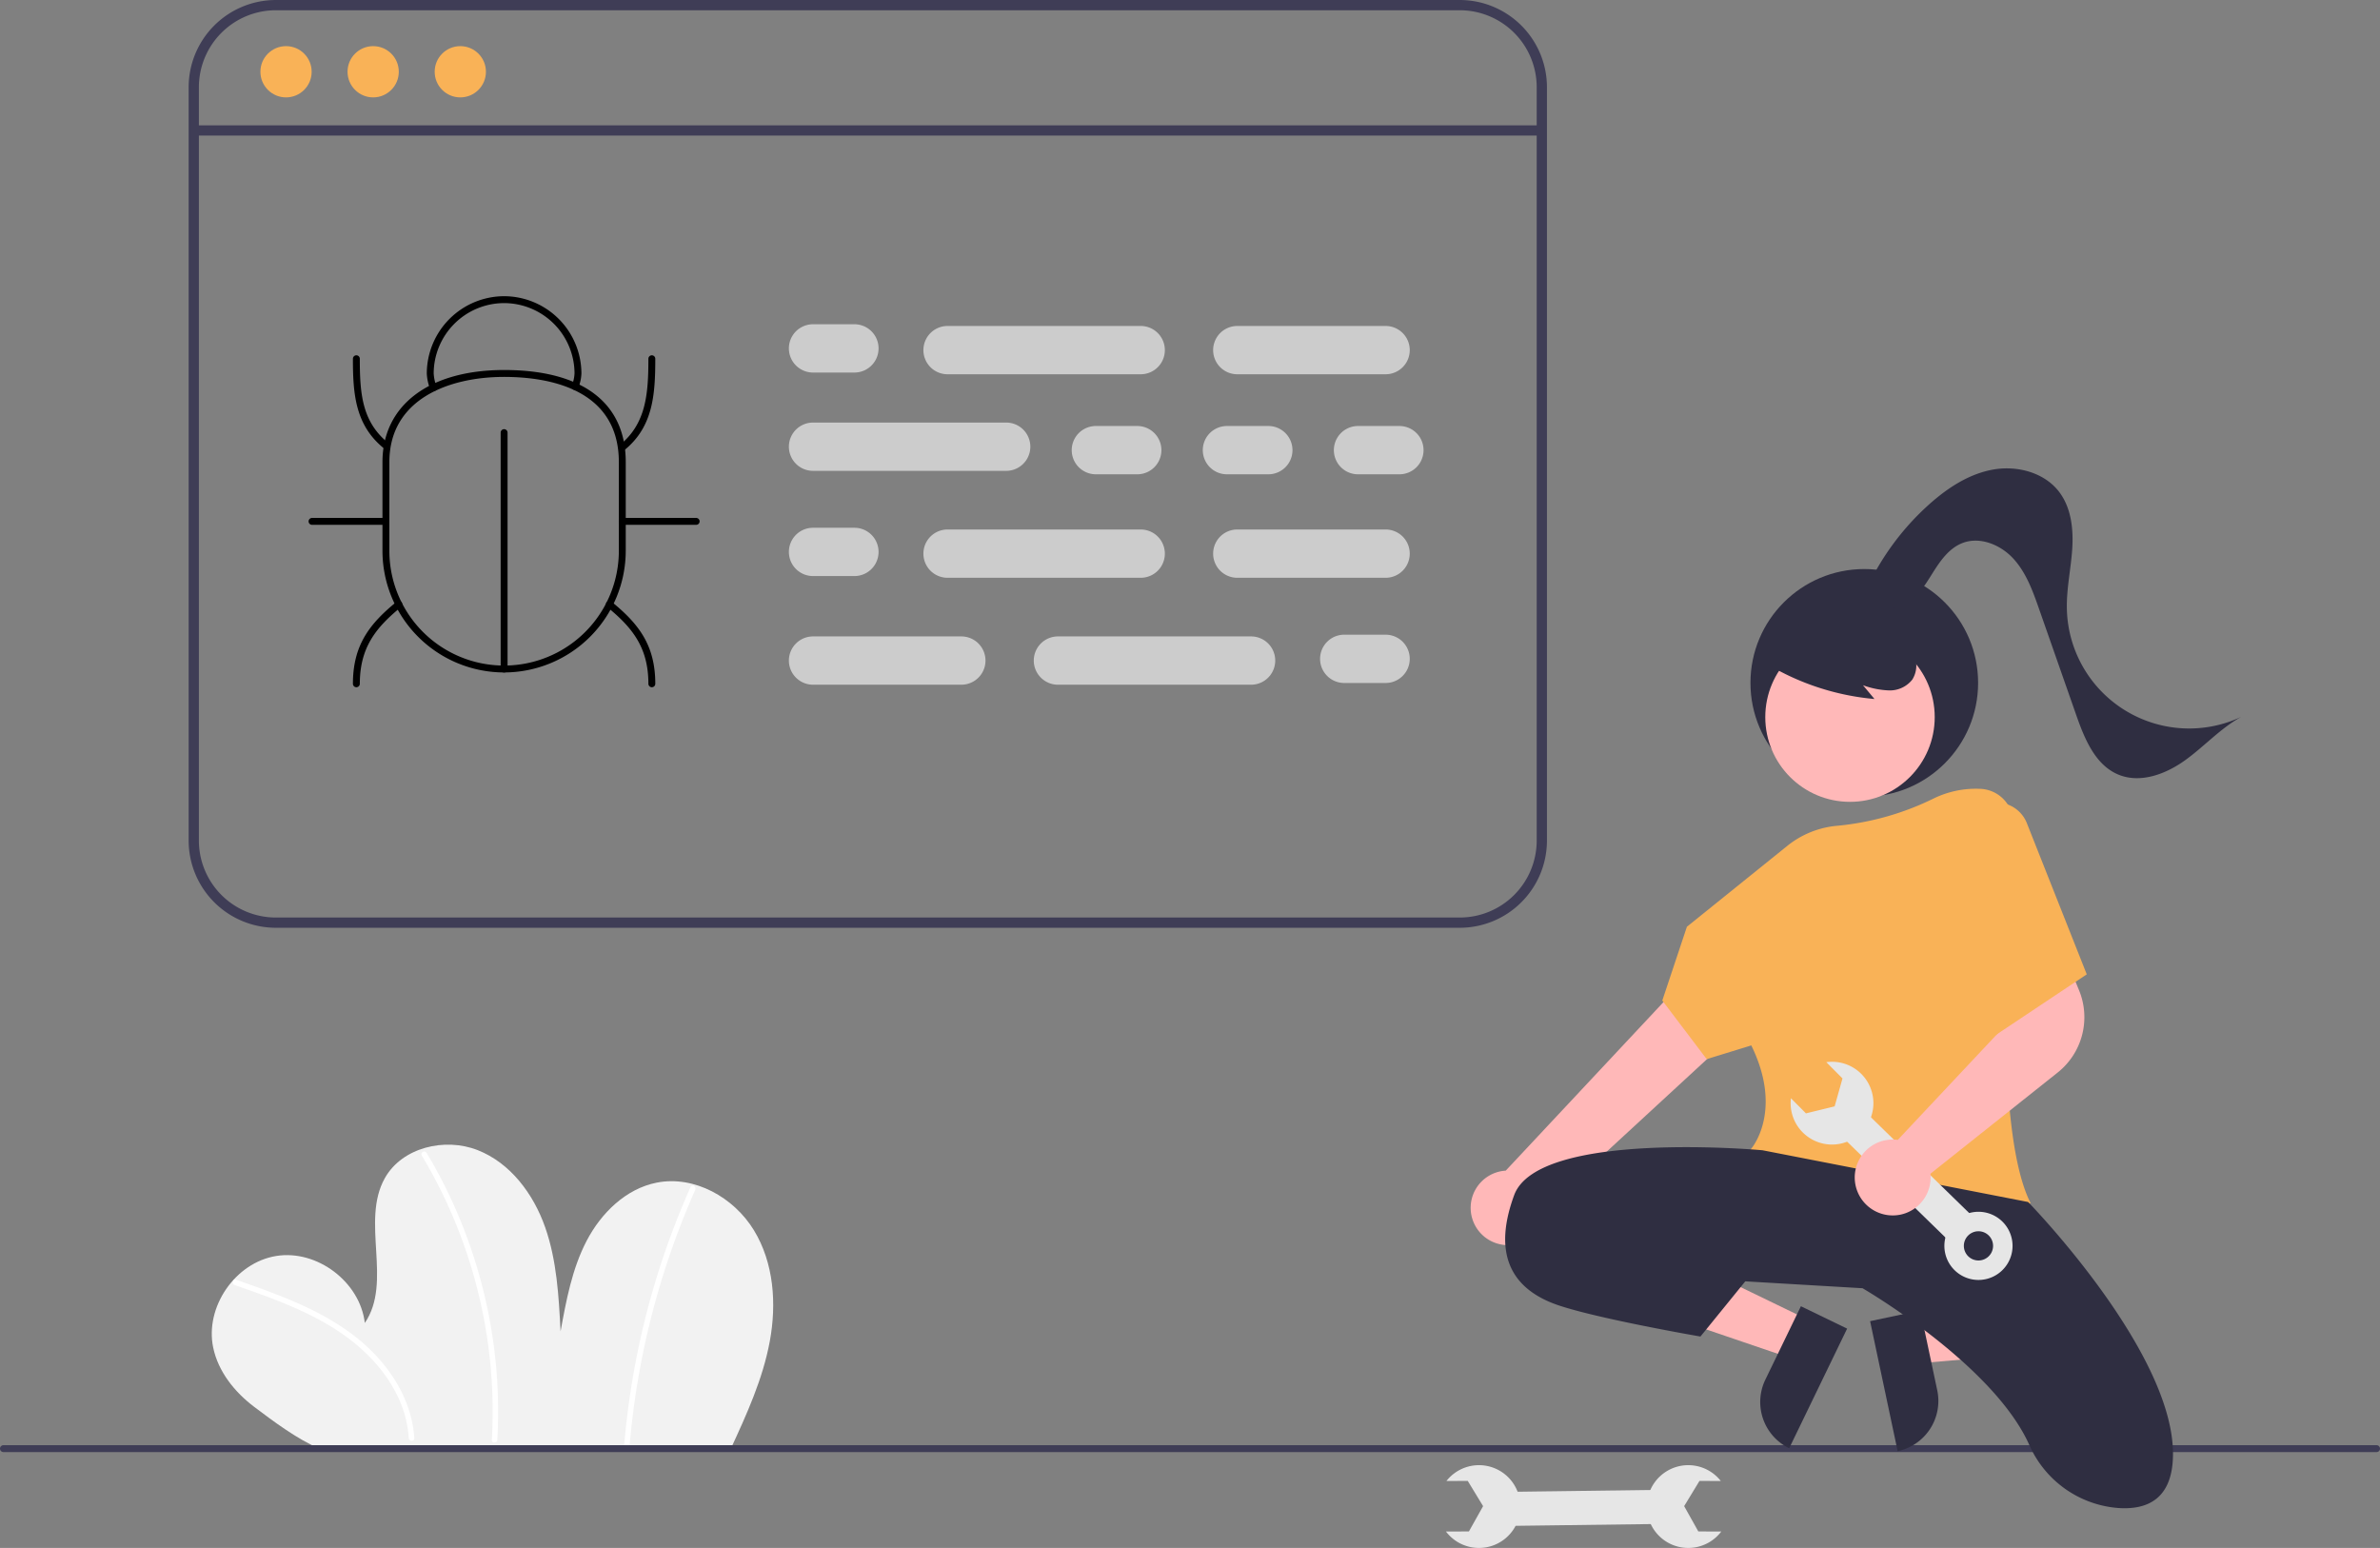 <svg data-name="Layer 1" xmlns="http://www.w3.org/2000/svg" width="690" height="448.759"
     viewBox="0 0 690 448.759">
    <rect x="0" y="0" width="690" height="448.759" fill="#808080" stroke="none"/>
    <path
            d="M466.813,645.731c4.668-10.084,9.333-20.317,11.359-31.242s1.176-22.783-4.627-32.259-17.228-15.902-28.132-13.76c-8.955,1.759-16.146,8.813-20.357,16.91S419.158,602.61,417.52,611.588c-.529-10.2-1.09-20.564-4.478-30.2s-10.06-18.615-19.569-22.343-21.879-.796-26.891,8.103c-7.061,12.538,2.302,30.125-5.817,42.006-1.393-11.917-13.855-21.332-25.699-19.416s-20.701,14.781-18.265,26.529c1.45,6.99,6.219,12.936,11.922,17.232s12.334,9.274,18.895,12.09Z"
            transform="translate(-255 -225.62)" fill="#f2f2f2"/>
    <path
            d="M323.02,598.158c9.408,3.289,18.903,6.614,27.492,11.756,7.698,4.608,14.553,10.812,18.882,18.757a33.356,33.356,0,0,1,4.126,13.859c.063,1.018,1.655,1.025,1.592,0-.557-9.061-4.972-17.353-11.087-23.911-6.704-7.19-15.392-12.1-24.361-15.91-5.318-2.259-10.769-4.179-16.221-6.085-.969-.339-1.385,1.198-.423,1.535Z"
            transform="translate(-255 -225.62)" fill="#fff"/>
    <path
            d="M377.287,560.625a143.383,143.383,0,0,1,13.791,30.616,145.117,145.117,0,0,1,6.361,32.968,143.305,143.305,0,0,1,.152,18.837c-.059,1.023,1.533,1.02,1.592,0a145.194,145.194,0,0,0-2.04-33.82,146.926,146.926,0,0,0-9.769-32.44,143.25,143.25,0,0,0-8.712-16.963.796.796,0,0,0-1.374.803Z"
            transform="translate(-255 -225.62)" fill="#fff"/>
    <path
            d="M455.188,569.767a232.044,232.044,0,0,0-17.116,57.578q-1.342,8.365-2.078,16.812c-.089,1.02,1.503,1.014,1.592,0a231.209,231.209,0,0,1,12.738-58.025q2.834-7.892,6.239-15.562c.412-.928-.959-1.739-1.374-.803Z"
            transform="translate(-255 -225.62)" fill="#fff"/>
    <rect x="709.176" y="639.478" width="9.882" height="46.588"
          transform="translate(1112.595 -285.48) rotate(89.259)" fill="#e6e6e6"/>
    <path
            d="M754.027,669.616l-6.653-.019-4.112-7.337,4.445-7.312,6.181.018a11.999,11.999,0,1,0,.139,14.651Z"
            transform="translate(-255 -225.62)" fill="#e6e6e6"/>
    <path
            d="M674.208,669.616l6.653-.019,4.112-7.337-4.445-7.312-6.181.018a11.999,11.999,0,1,1-.139,14.651Z"
            transform="translate(-255 -225.62)" fill="#e6e6e6"/>
    <path d="M944,646.59H256a1,1,0,0,1,0-2H944a1,1,0,0,1,0,2Z"
          transform="translate(-255 -225.62)" fill="#3f3d56"/>
    <circle cx="540.486" cy="197.969" r="33" fill="#2f2e41"/>
    <polygon points="553.859 383.226 556.401 395.219 603.871 391.124 600.12 373.423 553.859 383.226"
             fill="#ffb8b8"/>
    <path
            d="M789.188,618.497h38.531a0,0,0,0,1,0,0v14.887a0,0,0,0,1,0,0H804.075a14.887,14.887,0,0,1-14.887-14.887v0A0,0,0,0,1,789.188,618.497Z"
            transform="translate(108.711 1320.973) rotate(-101.965)" fill="#2f2e41"/>
    <polygon points="524.12 382.586 518.777 393.621 473.673 378.264 481.559 361.979 524.12 382.586"
             fill="#ffb8b8"/>
    <path
            d="M771.037,617.456h23.644a0,0,0,0,1,0,0v14.887a0,0,0,0,1,0,0H756.151a0,0,0,0,1,0,0v0A14.887,14.887,0,0,1,771.037,617.456Z"
            transform="translate(-379.941 824.868) rotate(-64.165)" fill="#2f2e41"/>
    <path
            d="M690.259,586.414a10.743,10.743,0,0,0,12.709-10.48l74.374-68.571-18.47-14.305-67.337,71.943a10.801,10.801,0,0,0-1.275,21.413Z"
            transform="translate(-255 -225.62)" fill="#ffb8b8"/>
    <circle cx="536.344" cy="207.898" r="24.561" fill="#ffb8b8"/>
    <path
            d="M813.386,577.893c-17.229 0-37.978-3.628-50.779-18.477l-.288-.334.297-.328c.097-.107,9.514-10.869.111-30.061L749.799,532.67,736.929,515.681l7.13-21.389,29.177-23.504a26.751,26.751,0,0,1,14.611-5.789,80.211,80.211,0,0,0,27.785-7.913,27.906,27.906,0,0,1,12.8-2.798l.574.016a9.95,9.95,0,0,1,9.641,10.708c-1.979,25.63-5.472,87.543,4.792,108.861l.265.551-.592.15A136.113,136.113,0,0,1,813.386,577.893Z"
            transform="translate(-255 -225.62)" fill="#f9b257"/>
    <path
            d="M765.986,559.09s-65-6-72,13,1,28,13,32,41,9,41,9l13-16,34,2s37.885,21.973,48.36,45.474A30.762,30.762,0,0,0,869.123,662.802c8.398.584,15.863-2.587,15.863-15.712,0-30-42-73-42-73Z"
            transform="translate(-255 -225.62)" fill="#2f2e41"/>
    <path d="M716.486,588.59s17-5,44,8" transform="translate(-255 -225.62)" fill="#2f2e41"/>
    <path
            d="M766.843,417.855a73.041,73.041,0,0,0,31.599,10.412l-3.331-3.991a24.477,24.477,0,0,0,7.561,1.501,8.281,8.281,0,0,0,6.75-3.159,7.702,7.702,0,0,0,.516-7.115,14.589,14.589,0,0,0-4.589-5.739,27.323,27.323,0,0,0-25.431-4.545,16.33,16.33,0,0,0-7.595,4.872,9.236,9.236,0,0,0-1.863,8.561"
            transform="translate(-255 -225.62)" fill="#2f2e41"/>
    <path
            d="M795.309,398.224A75.485,75.485,0,0,1,814.446,371.703c5.292-4.703,11.472-8.743,18.446-9.963s14.833.87,19.111,6.511c3.498,4.613,4.152,10.793,3.767,16.569s-1.676,11.497-1.553,17.284a35.468,35.468,0,0,0,50.527,31.351c-6.022,3.329-10.714,8.598-16.305,12.608s-12.963,6.76-19.312,4.11c-6.718-2.804-9.8-10.419-12.206-17.29L846.189,402.244c-1.824-5.209-3.739-10.572-7.462-14.645s-9.765-6.557-14.889-4.509c-3.884,1.552-6.413,5.258-8.63,8.804s-4.557,7.32-8.304,9.179-9.298.715-10.523-3.285"
            transform="translate(-255 -225.62)" fill="#2f2e41"/>
    <rect x="802.919" y="543.314" width="9.882" height="46.588"
          transform="translate(-416.747 524.138) rotate(-45.741)" fill="#e6e6e6"/>
    <path
            d="M821.51,579.909a9.882,9.882,0,1,0,13.975-.181A9.882,9.882,0,0,0,821.51,579.909Zm10.111,9.853a4.235,4.235,0,1,1-.077-5.989A4.235,4.235,0,0,1,831.621,589.762Z"
            transform="translate(-255 -225.62)" fill="#e6e6e6"/>
    <path
            d="M784.48,533.549l4.69,4.718-2.28,8.096-8.314,2.028-4.358-4.383a11.999,11.999,0,1,0,10.262-10.458Z"
            transform="translate(-255 -225.62)" fill="#e6e6e6"/>
    <path
            d="M803.736,577.979a11.579,11.579,0,0,1-1.268-.07,11.023,11.023,0,0,1-9.68-9.681,11.003,11.003,0,0,1,10.931-12.25,10.625,10.625,0,0,1,1.466.109L838.763,520.342l-3.505-11.685,17.605-7.892,4.934,12.06a20.49,20.49,0,0,1-6.177,23.672l-36.961,29.401a10.259,10.259,0,0,1,.06,1.079,11.018,11.018,0,0,1-3.664,8.197A10.872,10.872,0,0,1,803.736,577.979Z"
            transform="translate(-255 -225.62)" fill="#ffb8b8"/>
    <path d="M829.986,459.09h0a9.453,9.453,0,0,1,12.628,5.156l17.372,43.844-27,18Z"
          transform="translate(-255 -225.62)" fill="#f9b257"/>
    <path
            d="M703.486,469.327V250.883a25.298,25.298,0,0,0-25.262-25.262H334.954a25.298,25.298,0,0,0-25.262,25.262V469.327a25.298,25.298,0,0,0,25.262,25.262H678.224A25.298,25.298,0,0,0,703.486,469.327ZM334.954,491.618a22.317,22.317,0,0,1-22.29-22.29V250.883a22.317,22.317,0,0,1,22.29-22.29H678.224a22.317,22.317,0,0,1,22.29,22.29V469.327a22.317,22.317,0,0,1-22.29,22.29Z"
            transform="translate(-255 -225.62)" fill="#3f3d56"/>
    <path
            d="M700.514,264.924H312.664a1.486,1.486,0,1,1,0-2.972H700.514a1.486,1.486,0,0,1,0,2.972Z"
            transform="translate(-255 -225.62)" fill="#3f3d56"/>
    <circle cx="82.926" cy="20.804" r="7.43" fill="#f9b257"/>
    <circle cx="108.188" cy="20.804" r="7.43" fill="#f9b257"/>
    <circle cx="133.451" cy="20.804" r="7.43" fill="#f9b257"/>
    <path
            d="M443.979,424.852a1.0 1,0,0,1-1-1c0-10.427-4.571-16.242-11.945-22.247a1.0 1,0,1,1,1.263-1.551c7.83,6.375,12.683,12.58,12.683,23.798A1.0 1,0,0,1,443.979,424.852Z"
            transform="translate(-255 -225.62)"/>
    <path
            d="M358.317,424.852a1.0 1,0,0,1-1-1c0-11.218,4.853-17.423,12.683-23.798a1.0 1,0,1,1,1.263,1.551c-7.375,6.005-11.945,11.821-11.945,22.247A1.0 1,0,0,1,358.317,424.852Z"
            transform="translate(-255 -225.62)"/>
    <path
            d="M435.413,356.322a1,1,0,0,1-.632-1.775c7.581-6.171,8.197-14.938,8.197-24.923a1,1,0,0,1,2,0c0,10.505-.672,19.748-8.935,26.474A.994.994,0,0,1,435.413,356.322Z"
            transform="translate(-255 -225.62)"/>
    <path
            d="M366.882,355.787a.994.994,0,0,1-.631-.225c-8.263-6.727-8.935-15.727-8.935-25.939a1,1,0,0,1,2,0c0,10.037.604,18.206,8.198,24.388a1,1,0,0,1-.632,1.775Z"
            transform="translate(-255 -225.62)"/>
    <path d="M456.828,377.772H435.413a1,1,0,0,1,0-2h21.416a1,1,0,1,1,0,2Z"
          transform="translate(-255 -225.62)"/>
    <path d="M366.883,377.772H345.467a1,1,0,0,1,0-2H366.883a1,1,0,0,1,0,2Z"
          transform="translate(-255 -225.62)"/>
    <path
            d="M401.148,420.569a1.0 1,0,0,1-1-1V351.039a1,1,0,0,1,2,0v68.53A1.0 1,0,0,1,401.148,420.569Z"
            transform="translate(-255 -225.62)"/>
    <path
            d="M401.148,420.569A35.305,35.305,0,0,1,365.883,385.304V359.586c0-16.468,13.513-26.699,35.265-26.699,22.741,0,35.265,9.482,35.265,26.699v25.717A35.305,35.305,0,0,1,401.148,420.569Zm0-85.681c-16.081,0-33.265,6.488-33.265,24.699v25.717a33.265,33.265,0,1,0,66.53,0V359.586C434.413,338.097,413.571,334.888,401.148,334.888Z"
            transform="translate(-255 -225.62)"/>
    <path
            d="M380.651,339.062a1,1,0,0,1-.929-.63,14.088,14.088,0,0,1-.988-4.532A22.476,22.476,0,0,1,401.089,311.491h.115a22.467,22.467,0,0,1,22.359,22.357,12.227,12.227,0,0,1-.91,4.211,1,1,0,0,1-1.85-.761,10.195,10.195,0,0,0,.761-3.487,20.454,20.454,0,0,0-20.363-20.32h-.11a20.461,20.461,0,0,0-20.359,20.362,12.076,12.076,0,0,0,.847,3.838,1.001,1.001,0,0,1-.928,1.371Z"
            transform="translate(-255 -225.62)"/>
    <path d="M502.71,333.623h-12a7,7,0,0,1,0-14h12a7,7,0,0,1,0,14Z"
          transform="translate(-255 -225.62)" fill="#ccc"/>
    <path d="M584.71,363.123h-12a7,7,0,0,1,0-14h12a7,7,0,0,1,0,14Z"
          transform="translate(-255 -225.62)" fill="#ccc"/>
    <path d="M622.71,363.123h-12a7,7,0,0,1,0-14h12a7,7,0,0,1,0,14Z"
          transform="translate(-255 -225.62)" fill="#ccc"/>
    <path d="M660.71,363.123h-12a7,7,0,0,1,0-14h12a7,7,0,0,1,0,14Z"
          transform="translate(-255 -225.62)" fill="#ccc"/>
    <path d="M585.71,334.123h-56a7,7,0,0,1,0-14h56a7,7,0,0,1,0,14Z"
          transform="translate(-255 -225.62)" fill="#ccc"/>
    <path d="M546.71,362.123h-56a7,7,0,0,1,0-14h56a7,7,0,0,1,0,14Z"
          transform="translate(-255 -225.62)" fill="#ccc"/>
    <path d="M656.71,334.123h-43a7,7,0,0,1,0-14h43a7,7,0,0,1,0,14Z"
          transform="translate(-255 -225.62)" fill="#ccc"/>
    <path d="M502.71,392.623h-12a7,7,0,0,1,0-14h12a7,7,0,0,1,0,14Z"
          transform="translate(-255 -225.62)" fill="#ccc"/>
    <path d="M585.71,393.123h-56a7,7,0,0,1,0-14h56a7,7,0,0,1,0,14Z"
          transform="translate(-255 -225.62)" fill="#ccc"/>
    <path d="M656.71,393.123h-43a7,7,0,0,1,0-14h43a7,7,0,0,1,0,14Z"
          transform="translate(-255 -225.62)" fill="#ccc"/>
    <path
            d="M637.71,416.623a7.008,7.008,0,0,1,7-7h12a7,7,0,0,1,0,14h-12A7.008,7.008,0,0,1,637.71,416.623Z"
            transform="translate(-255 -225.62)" fill="#ccc"/>
    <path
            d="M554.71,417.123a7.008,7.008,0,0,1,7-7h56a7,7,0,0,1,0,14h-56A7.008,7.008,0,0,1,554.71,417.123Z"
            transform="translate(-255 -225.62)" fill="#ccc"/>
    <path
            d="M483.71,417.123a7.008,7.008,0,0,1,7-7h43a7,7,0,0,1,0,14h-43A7.008,7.008,0,0,1,483.71,417.123Z"
            transform="translate(-255 -225.62)" fill="#ccc"/>
</svg>